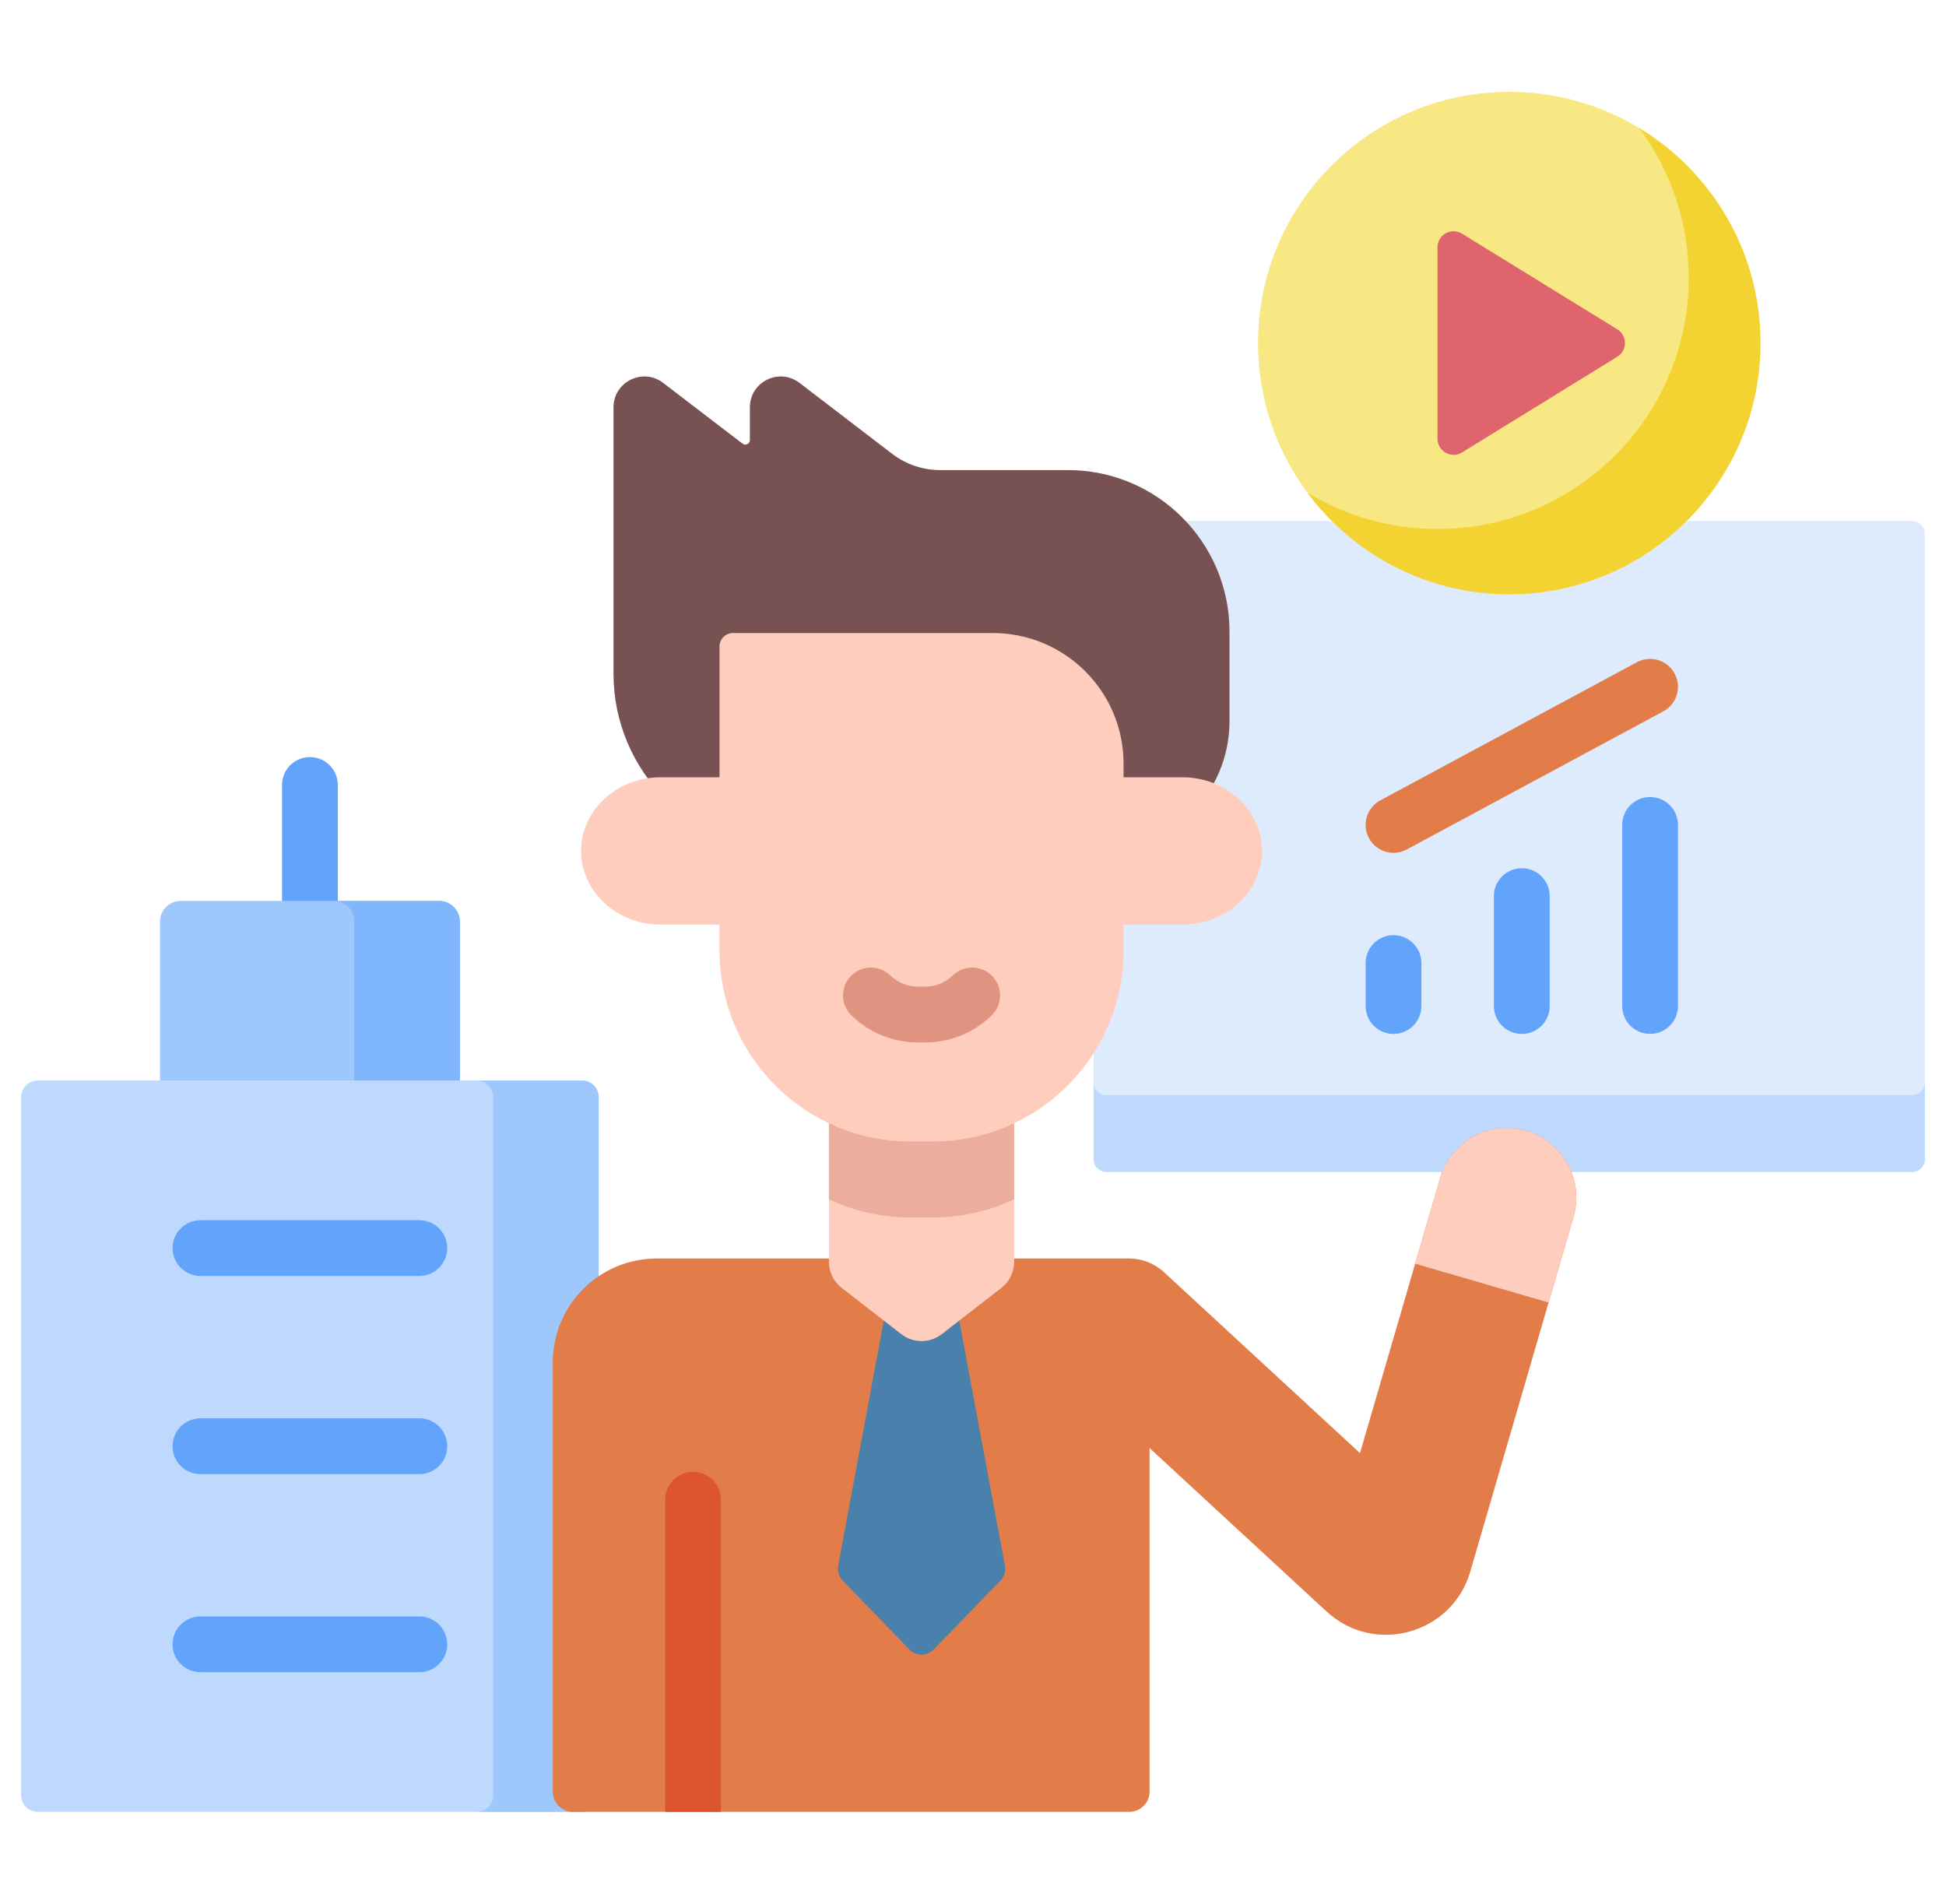 <svg width="46" height="45" viewBox="0 0 46 45" fill="none" xmlns="http://www.w3.org/2000/svg">
<g id="corporate 1" clip-path="url(#clip0_5555_7539)">
<g id="Group">
<path id="Vector" d="M7.326 22.136C6.962 22.136 6.667 21.841 6.667 21.477V18.554C6.667 18.19 6.962 17.895 7.326 17.895C7.69 17.895 7.985 18.19 7.985 18.554V21.477C7.985 21.841 7.69 22.136 7.326 22.136Z" fill="#62A4FB"/>
<path id="Vector_2" d="M0.5 25.933V42.438C0.5 42.653 0.675 42.828 0.891 42.828H13.761C13.977 42.828 14.152 42.653 14.152 42.438V25.933C14.152 25.717 13.977 25.542 13.761 25.542H0.891C0.675 25.542 0.5 25.717 0.5 25.933Z" fill="#BED9FD"/>
<path id="Vector_3" d="M13.761 25.542H11.266C11.482 25.542 11.657 25.717 11.657 25.933V42.438C11.657 42.653 11.482 42.828 11.266 42.828H13.761C13.977 42.828 14.152 42.653 14.152 42.438V25.933C14.152 25.717 13.977 25.542 13.761 25.542Z" fill="#9EC8FC"/>
<g id="Group_2">
<path id="Vector_4" d="M9.913 39.527H4.739C4.375 39.527 4.079 39.232 4.079 38.868C4.079 38.504 4.375 38.209 4.739 38.209H9.913C10.277 38.209 10.572 38.504 10.572 38.868C10.572 39.232 10.277 39.527 9.913 39.527Z" fill="#62A4FB"/>
<path id="Vector_5" d="M9.913 34.845H4.739C4.375 34.845 4.079 34.55 4.079 34.185C4.079 33.821 4.375 33.526 4.739 33.526H9.913C10.277 33.526 10.572 33.821 10.572 34.185C10.572 34.55 10.277 34.845 9.913 34.845Z" fill="#62A4FB"/>
<path id="Vector_6" d="M9.913 30.161H4.739C4.375 30.161 4.079 29.866 4.079 29.502C4.079 29.138 4.375 28.843 4.739 28.843H9.913C10.277 28.843 10.572 29.138 10.572 29.502C10.572 29.866 10.277 30.161 9.913 30.161Z" fill="#62A4FB"/>
</g>
<path id="Vector_7" d="M3.782 25.542V21.784C3.782 21.515 4 21.296 4.27 21.296H10.381C10.651 21.296 10.87 21.515 10.87 21.784V25.542H3.782Z" fill="#9EC8FC"/>
<path id="Vector_8" d="M10.381 21.296H7.887C8.157 21.296 8.375 21.515 8.375 21.784V25.542H10.87V21.784C10.87 21.515 10.651 21.296 10.381 21.296Z" fill="#80B6FC"/>
<path id="Vector_9" d="M45.203 27.7H26.148C25.985 27.7 25.852 27.567 25.852 27.404V12.611C25.852 12.447 25.985 12.315 26.148 12.315H45.203C45.367 12.315 45.5 12.447 45.5 12.611V27.404C45.5 27.567 45.367 27.7 45.203 27.7Z" fill="#DDEBFD"/>
<path id="Vector_10" d="M45.203 25.885H26.148C25.985 25.885 25.852 25.752 25.852 25.588V27.404C25.852 27.568 25.985 27.701 26.148 27.701H45.203C45.367 27.701 45.5 27.568 45.5 27.404V25.588C45.5 25.752 45.367 25.885 45.203 25.885Z" fill="#BED9FD"/>
<path id="Vector_11" d="M32.94 24.44C32.576 24.44 32.281 24.145 32.281 23.781V22.765C32.281 22.401 32.576 22.105 32.94 22.105C33.304 22.105 33.599 22.401 33.599 22.765V23.781C33.599 24.145 33.304 24.44 32.94 24.44Z" fill="#62A4FB"/>
<path id="Vector_12" d="M35.973 24.44C35.609 24.44 35.313 24.145 35.313 23.781V21.182C35.313 20.817 35.609 20.523 35.973 20.523C36.337 20.523 36.632 20.817 36.632 21.182V23.781C36.632 24.145 36.337 24.44 35.973 24.44Z" fill="#62A4FB"/>
<path id="Vector_13" d="M39.005 24.439C38.641 24.439 38.346 24.144 38.346 23.78V19.499C38.346 19.135 38.641 18.84 39.005 18.84C39.369 18.84 39.664 19.135 39.664 19.499V23.78C39.664 24.144 39.369 24.439 39.005 24.439Z" fill="#62A4FB"/>
<path id="Vector_14" d="M32.941 20.159C32.706 20.159 32.479 20.033 32.36 19.812C32.187 19.491 32.307 19.092 32.628 18.919L38.692 15.654C39.013 15.481 39.413 15.602 39.585 15.922C39.758 16.243 39.638 16.642 39.317 16.815L33.253 20.08C33.153 20.134 33.046 20.159 32.941 20.159Z" fill="#E27C48"/>
<path id="Vector_15" d="M34.041 27.848L32.148 34.349L27.522 30.078C27.297 29.871 27.003 29.748 26.697 29.748H15.53C14.17 29.748 13.068 30.843 13.068 32.202V42.353C13.068 42.615 13.281 42.828 13.543 42.828H26.697C26.96 42.828 27.173 42.615 27.173 42.353V34.228L31.358 38.092C32.489 39.136 34.324 38.627 34.755 37.148L37.195 28.766C37.449 27.895 36.948 26.983 36.077 26.73C35.206 26.476 34.294 26.977 34.041 27.848Z" fill="#E27C48"/>
<path id="Vector_16" d="M25.245 11.112H22.226C21.816 11.112 21.416 10.977 21.09 10.728L18.898 9.05C18.418 8.683 17.726 9.025 17.726 9.629V10.403C17.726 10.491 17.624 10.541 17.554 10.488L15.675 9.05C15.195 8.683 14.502 9.025 14.502 9.629V15.921C14.502 18.237 16.379 20.114 18.695 20.114H26C27.692 20.114 29.063 18.742 29.063 17.05V14.931C29.063 12.822 27.354 11.112 25.245 11.112Z" fill="#785252"/>
<path id="Vector_17" d="M20.972 30.784L19.813 37.01C19.79 37.137 19.829 37.268 19.919 37.361L21.497 38.991C21.654 39.153 21.913 39.153 22.07 38.991L23.648 37.361C23.738 37.268 23.777 37.137 23.754 37.01L22.595 30.784H20.972Z" fill="#4980AC"/>
<path id="Vector_18" d="M19.594 24.388V29.827C19.594 30.068 19.705 30.296 19.896 30.443L21.305 31.536C21.587 31.755 21.98 31.755 22.262 31.536L23.671 30.443C23.862 30.296 23.973 30.068 23.973 29.827V24.388C23.973 23.451 23.213 22.69 22.275 22.69H21.292C20.354 22.69 19.594 23.451 19.594 24.388Z" fill="#FFCDBE"/>
<path id="Vector_19" d="M22.275 22.69H21.292C20.354 22.69 19.594 23.451 19.594 24.388V28.349C20.178 28.625 20.831 28.78 21.521 28.78H22.046C22.735 28.78 23.389 28.625 23.973 28.349V24.388C23.973 23.451 23.213 22.69 22.275 22.69Z" fill="#EBAE9D"/>
<path id="Vector_20" d="M13.735 20.114C13.735 21.076 14.578 21.856 15.618 21.856H27.949C28.989 21.856 29.832 21.076 29.832 20.114C29.832 19.153 28.989 18.373 27.949 18.373H15.618C14.578 18.373 13.735 19.153 13.735 20.114Z" fill="#FFCDBE"/>
<path id="Vector_21" d="M17.008 15.281V22.469C17.008 24.962 19.029 26.982 21.521 26.982H22.046C24.539 26.982 26.559 24.962 26.559 22.469V18.054C26.559 16.347 25.176 14.964 23.469 14.964H17.325C17.15 14.964 17.008 15.106 17.008 15.281Z" fill="#FFCDBE"/>
<path id="Vector_22" d="M21.877 24.64H21.69C21.106 24.64 20.551 24.414 20.128 24.004C19.866 23.751 19.86 23.333 20.113 23.072C20.366 22.81 20.783 22.803 21.045 23.057C21.221 23.227 21.45 23.321 21.69 23.321H21.877C22.117 23.321 22.346 23.227 22.522 23.057C22.784 22.803 23.201 22.81 23.454 23.072C23.707 23.334 23.701 23.751 23.439 24.004C23.015 24.414 22.461 24.64 21.877 24.64Z" fill="#E09380"/>
<path id="Vector_23" d="M17.041 42.829V35.451C17.041 35.087 16.746 34.792 16.382 34.792C16.018 34.792 15.723 35.087 15.723 35.451V42.829H17.041Z" fill="#DD552D"/>
<path id="Vector_24" d="M34.041 27.848L33.452 29.871L36.606 30.789L37.195 28.766C37.449 27.895 36.948 26.984 36.077 26.73C35.206 26.476 34.294 26.977 34.041 27.848Z" fill="#FFCDBE"/>
<path id="Vector_25" d="M35.676 14.047C38.955 14.047 41.614 11.389 41.614 8.109C41.614 4.83 38.955 2.171 35.676 2.171C32.396 2.171 29.738 4.83 29.738 8.109C29.738 11.389 32.396 14.047 35.676 14.047Z" fill="#F8E883"/>
<path id="Vector_26" d="M38.748 3.027C39.483 4.016 39.918 5.24 39.918 6.566C39.918 9.845 37.259 12.504 33.98 12.504C32.855 12.504 31.803 12.191 30.907 11.648C31.989 13.104 33.722 14.048 35.676 14.048C38.955 14.048 41.614 11.389 41.614 8.11C41.614 5.955 40.466 4.068 38.748 3.027Z" fill="#F3D332"/>
<path id="Vector_27" d="M33.98 5.846V10.371C33.98 10.668 34.306 10.851 34.559 10.695L38.231 8.432C38.471 8.284 38.471 7.934 38.231 7.785L34.559 5.523C34.306 5.367 33.98 5.549 33.98 5.846Z" fill="#DF646E"/>
</g>
</g>
<defs>
<clipPath id="clip0_5555_7539">
<rect width="45" height="45" fill="white" transform="translate(0.5)"/>
</clipPath>
</defs>
</svg>
